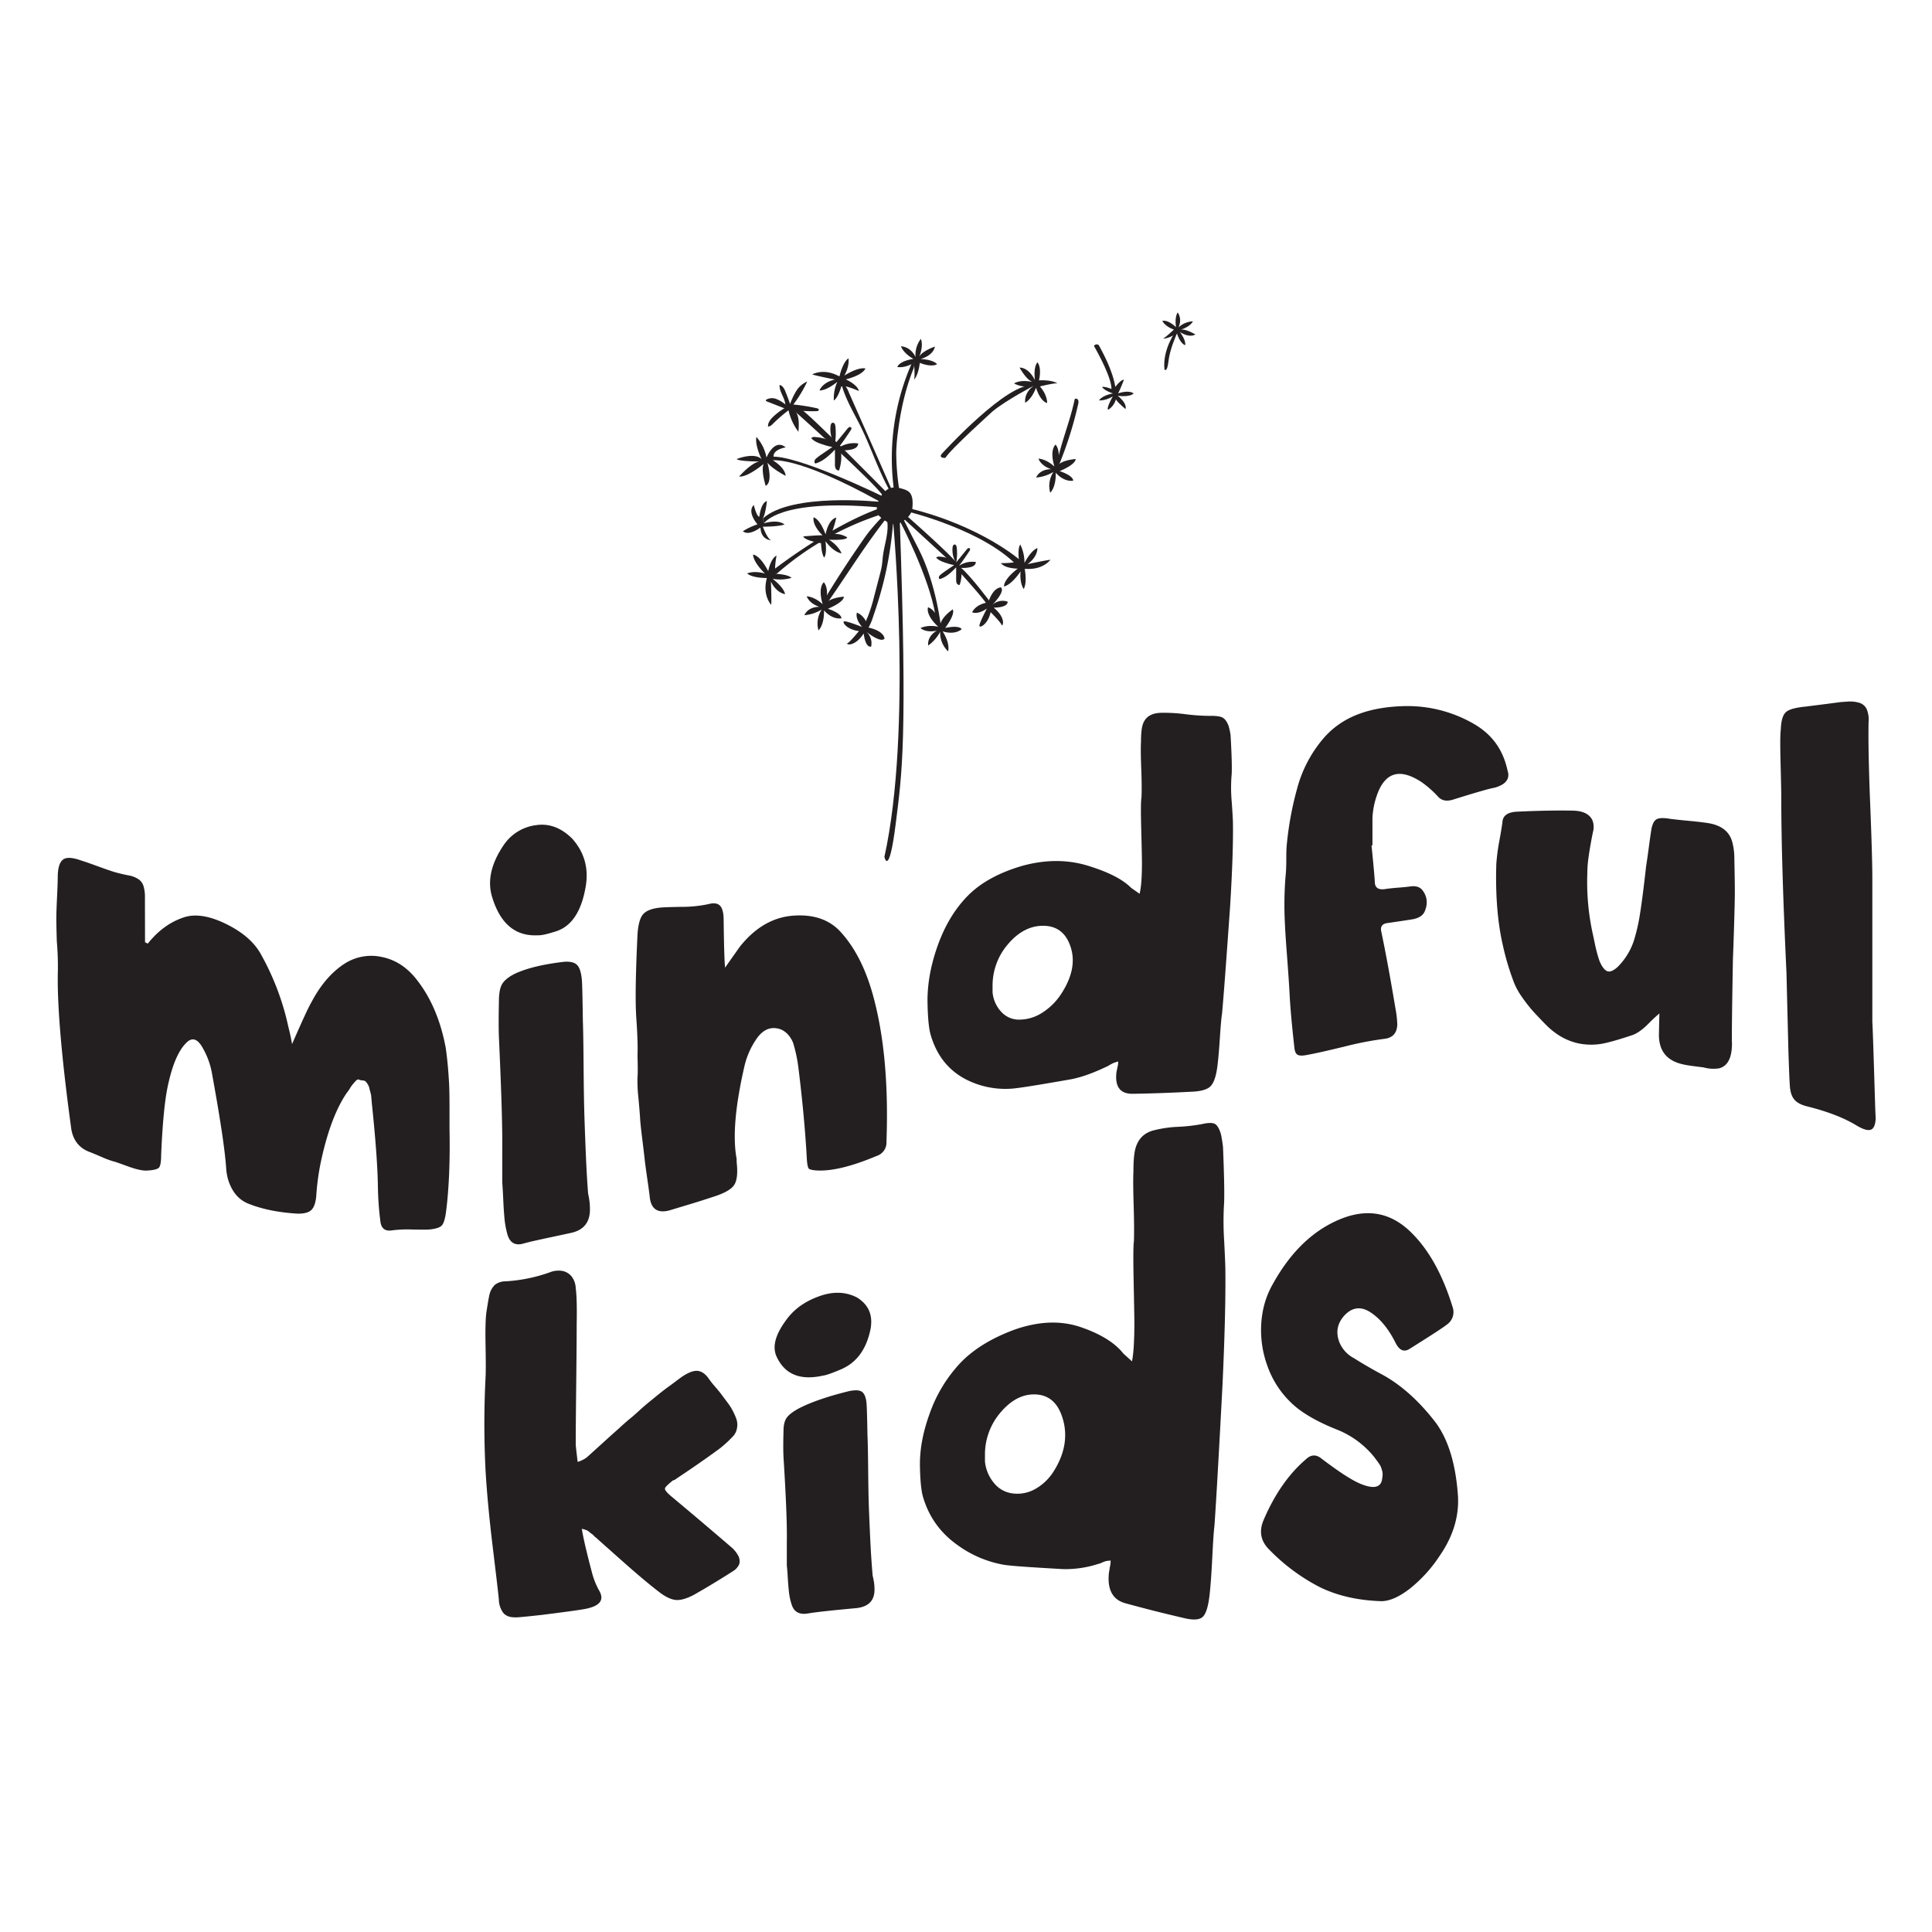 <svg id="Layer_1" data-name="Layer 1" xmlns="http://www.w3.org/2000/svg" viewBox="0 0 1080 1080"><defs><style>.cls-1{fill:#231f20;}</style></defs><title>Mindful Kids Logos</title><path class="cls-1" d="M81.07,526.7a8.16,8.16,0,0,0,1.59.75c5.65-7.15,12.37-12.08,20.15-14.66,6.36-2.08,14.23-.88,23.6,3.73s15.9,10.29,19.62,17.24a145.63,145.63,0,0,1,15.11,40q1.32,5.16,2.12,9.88c5.47-12.45,9.1-20.51,10.87-23.45,5.12-9.74,11.4-17,18.82-21.7A27.57,27.57,0,0,1,213.63,535q11.15,2.32,19.09,12.34c8.13,10.23,13.61,23.11,16.44,38.41q.79,5.36,1.33,11.87c.35,4.33.57,7.91.66,10.77s.13,6.81.13,11.83V631c.35,17.8-.27,32.9-1.85,45.69-.53,4.45-1.38,7.23-2.52,8.42s-3.85,2-8.09,2.27c-1.24,0-4.2,0-8.88-.08a66.27,66.27,0,0,0-10.74.48c-4.07.68-6.27-1.2-6.63-5.61a170.32,170.32,0,0,1-1.32-19c-.18-11.32-1.33-26.72-3.45-47,0-.2-.05-.71-.13-1.52s-.13-1.37-.13-1.67a8.35,8.35,0,0,0-.27-1.54c-.18-.71-.31-1.23-.4-1.54s-.22-.82-.4-1.55a6.94,6.94,0,0,0-.52-1.56c-.18-.32-.4-.69-.67-1.12a5.66,5.66,0,0,0-.93-1.14A2.15,2.15,0,0,0,203,604a7.12,7.12,0,0,1-2.39-.5c-.53-.24-1.19.11-2,1s-1.32,1.56-1.59,1.84a17.4,17.4,0,0,0-1.46,2.14,14.69,14.69,0,0,1-1.59,2.26c-5.83,8.47-10.51,20.62-14,36a135.12,135.12,0,0,0-3.18,21.83c-.35,3.84-1.28,6.45-2.78,7.86s-4.11,2.08-7.82,2c-11-.68-20-2.63-27.05-5.46-5.66-2.13-9.54-6.73-11.66-13.72a30,30,0,0,1-1.06-6.36c-.71-10.35-3.36-27.81-8-53.28a43.5,43.5,0,0,0-5-13.63c-3-5.52-6.19-6.4-9.55-2.75-4.42,4.47-7.87,12.94-10.34,25.19-1.59,8.06-2.74,20.57-3.45,37.18q0,6-1.32,7.21c-.89.83-3.1,1.37-6.63,1.54-2.3.13-5.7-.57-10.21-2.2s-7.12-2.59-7.82-2.74a47.44,47.44,0,0,1-6.89-2.49c-3-1.29-5.22-2.23-6.63-2.78-6.36-2.18-10-6.94-10.87-14-5.13-37.78-7.6-66-7.42-84.8a160.28,160.28,0,0,0-.53-19.09q-.27-8.6-.27-12.57c0-2.66.13-6.71.4-12.18s.4-9.54.4-12.2c.17-4.72,1.23-7.69,3.18-8.95s5.3-1,10.07.74c1.77.52,4.73,1.56,8.89,3.08s7.19,2.57,9.14,3.18a91.3,91.3,0,0,0,9,2.13,14.56,14.56,0,0,1,5,2.11,7.3,7.3,0,0,1,2.66,3.76,21,21,0,0,1,.79,6.29Z"/><path class="cls-1" d="M300.86,522.82c-12.56.74-21.13-6.26-25.72-21.25q-4.25-13.63,6.63-29.47a25.63,25.63,0,0,1,17.63-10.8c7.51-1.19,14.36,1.4,20.55,7.59,7.07,8,9.45,17.39,7.15,28.35-2.47,12.76-7.78,20.46-15.9,23.25Q303.51,523,300.86,522.82ZM329.76,675c.35,7.81-3.1,12.51-10.35,14.15-13.78,3-22.79,4.8-27,6.06q-7.15,1.92-9-6.08a50.46,50.46,0,0,1-1.46-8.65q-.4-4.65-.66-10.5c-.18-3.91-.36-6.91-.53-9V643.78c.17-12.44-.44-33-1.86-63.86-.18-4.83-.18-11.5,0-20.12,0-4.52.62-7.81,1.86-9.82s3.53-3.87,6.89-5.57c6.72-3.19,15.91-5.37,27.57-6.75,3.54-.28,6,.32,7.43,1.82s2.29,4.38,2.65,8.63c.17,2.33.35,10.06.53,22.78.17,4.58.31,12.79.4,24.37s.22,20.21.39,26.19.44,13.41.8,22.16.79,16.57,1.33,23.53c.17.72.4,1.94.66,3.65A29.55,29.55,0,0,1,329.76,675Z"/><path class="cls-1" d="M404.52,514.3c.17,14.07.44,22.83.79,26.63q8.22-11.68,8.49-12c8.66-10.74,18.64-16.35,30-17.1s20.05,2.39,26.25,9.27q11.39,12.53,17.49,33.62c6.54,22.75,9.19,50.49,8,83.49a7.87,7.87,0,0,1-5.57,8q-20.42,8.61-32.88,8.11c-2.83-.15-4.5-.52-5-1.1s-.89-2.37-1.06-5.39c-.89-16-2.48-33.06-4.78-51.45a82.16,82.16,0,0,0-2.91-13.47q-2.39-5.72-7.16-7.58c-5.3-1.74-9.81.15-13.52,5.75a44.34,44.34,0,0,0-6.37,14.33c-5.3,22.79-6.8,40.18-4.5,52.47v1.65c.7,6.24.22,10.55-1.46,13s-5.7,4.69-12.06,6.63c-3,1-7.21,2.38-12.6,4s-9,2.72-10.74,3.25q-10.33,3.09-11.66-6.77c-.18-1.79-.66-5.39-1.46-10.9s-1.28-9.17-1.46-10.92-.62-5.43-1.32-11.11-1.11-9.48-1.2-11.3-.4-5.62-.92-11.5a83.26,83.26,0,0,1-.54-11.73c.18-1.92.18-5.93,0-12.13.18-4.65,0-11.52-.66-20.78s-.39-24.66.66-46.93c.36-5.41,1.37-9.16,3.05-11.18s4.82-3.27,9.42-3.78c1.94-.21,6.09-.34,12.46-.45A70.07,70.07,0,0,0,396,505.41c3-.8,5.17-.51,6.5.89S404.52,510.36,404.52,514.3Z"/><path class="cls-1" d="M624.58,596.9a12.67,12.67,0,0,0,.52-3.51,22.23,22.23,0,0,0-2.65.82,24.83,24.83,0,0,0-2.38,1.27,11.3,11.3,0,0,1-2.12,1.08q-11.15,5.28-19.62,6.83c-17.68,3.09-28.64,4.88-32.88,5.18a48.39,48.39,0,0,1-24.92-4.9Q525.16,596,520.11,578q-1.32-5-1.59-16.28c-.35-10.34,1.5-21.37,5.57-32.87s9.81-21,17.23-28.43c7.25-7.22,17.32-12.67,30.23-16.44,13.61-3.72,26.16-3.46,37.65.29,10.77,3.4,18.47,7.36,23.06,12l4.78,3.36c.88-3.49,1.32-9.32,1.32-17.39,0-1.85-.13-8.09-.4-18.47s-.22-16.28.14-18c.17-3.74.13-9.14-.14-16.14s-.31-11.95-.13-15c0-4.59.35-7.87,1.06-9.87,1.41-4,4.68-6.07,9.81-6.29a91.64,91.64,0,0,1,14,.78,114.17,114.17,0,0,0,13.52.93c3.54-.07,6,.27,7.29,1s2.43,2.3,3.32,4.69a45,45,0,0,1,1.06,4.95c.7,12.07.88,20,.53,23.09a86.88,86.88,0,0,0,.13,14.36c.44,6.35.66,10.23.67,11.5.17,11.61-.36,27-1.59,47-1.95,27.6-3.45,48.37-4.51,59.94-.36,2.09-.75,6.53-1.2,13.44s-.92,12.39-1.45,16.32c-.71,5.37-2,9-3.85,10.82s-5.43,2.81-10.74,3c-11.49.59-22.27,1-32.34,1.14q-10.35.32-9.55-10.86a14.11,14.11,0,0,1,.27-2C624.48,597.66,624.58,597.08,624.58,596.9Zm-61.52-68.62a35.34,35.34,0,0,0-8.21,22.8c0,2.27,0,3.5,0,3.67a18.38,18.38,0,0,0,4.9,10.91,13.32,13.32,0,0,0,9.94,4.32,23.69,23.69,0,0,0,13-3.92,35,35,0,0,0,10.87-11c6.18-9.72,7.68-18.6,4.5-26.91q-4-10.62-15-10.63C575.75,517.53,569.07,521,563.06,528.28Z"/><path class="cls-1" d="M842.77,430.91a6.43,6.43,0,0,1,0,4.47,7.31,7.31,0,0,1-2.92,3.15,16.74,16.74,0,0,1-5.83,2.09c-1.77.38-9,2.34-21.74,6.37-3.54,1.09-6.27.6-8.22-1.47a58.13,58.13,0,0,0-9.28-8.24c-11.31-7.46-19.35-6.07-24.12,4.8a44,44,0,0,0-3.45,15.31v15.17l-.53,0c1.24,12.18,1.85,19.4,1.86,20.82q.26,4.33,5.56,3.65,2.39-.42,7.16-.8c3.19-.24,5.66-.49,7.43-.75,2.82-.33,4.94.33,6.36,2q4.23,5.43,1.32,12.11Q794.78,513.1,789,514c-5.66.86-10.17,1.55-13.52,2-2.65.4-3.8,1.8-3.45,4.23,2.3,10.85,4.95,25,8,43.3a57.16,57.16,0,0,1,1.06,9.27q-.27,6.93-6.9,7.88a181.17,181.17,0,0,0-22,4.21c-9.91,2.4-17.42,4.14-22.54,5-2.12.35-3.62.22-4.51-.41s-1.41-2-1.59-4c-1.41-12.68-2.29-22.43-2.65-29.63-.18-3.91-.71-11.85-1.59-23.37s-1.32-20.11-1.32-26.17q0-9.54.79-18c.17-1.92.27-4.66.27-8.19s.08-6.12.26-7.83a180.42,180.42,0,0,1,5.83-31.61,71.26,71.26,0,0,1,14.06-27.19c10.6-12.83,26.15-18.4,46.66-18.79A74.16,74.16,0,0,1,824.48,405C834.2,410.81,840.29,419.18,842.77,430.91Z"/><path class="cls-1" d="M927.61,566.54a84,84,0,0,0-6.23,5.82c-3.27,3.25-6.23,5.37-8.88,6.27-7.78,2.59-13.79,4.35-18,5q-17.76,2.37-31-11.47c-3-3.08-5.39-5.6-7.16-7.61a86.18,86.18,0,0,1-5.83-7.62,37.33,37.33,0,0,1-4.77-9.24,147.31,147.31,0,0,1-5.84-20.17c-2.82-12.65-4-27.9-3.44-44.81a115.12,115.12,0,0,1,1.72-12.85c1-5.44,1.55-8.92,1.72-10.62.36-3.52,3.19-5.35,8.49-5.52,13.61-.65,23.95-.71,31-.57q6.09.17,9,2.92c2,1.84,2.74,4.42,2.39,7.74-.36,1.44-.84,3.86-1.46,7.29s-1.11,6.52-1.46,9.22a59.92,59.92,0,0,0-.53,7.69,134.73,134.73,0,0,0,3.18,34.66q.27,1.19.93,4.41c.44,2.16.89,4.06,1.33,5.69s.93,3.19,1.46,4.69c1.41,3.21,2.87,5,4.37,5.49s3.4-.38,5.7-2.45a37.07,37.07,0,0,0,9.28-15.4,104.87,104.87,0,0,0,2.92-12.57c.7-4.23,1.46-9.6,2.25-16S920,486,920.19,484.17c.35-2.1.84-5.49,1.46-10.12s1.1-8,1.46-10.31c.52-2.95,1.45-4.83,2.78-5.68s3.93-1,7.82-.31c2.47.33,6.14.71,11,1.17s8.44.91,10.74,1.3q10.86,2,13,10.87a35.23,35.23,0,0,1,1.06,9.11c.18,8.26.27,14.4.27,18.23s-.14,10-.4,18.54-.49,14.95-.66,18.93c-.53,29.28-.71,45.83-.53,47.17q0,6.67-2,10.07a8,8,0,0,1-5.3,4.08,20.73,20.73,0,0,1-8.62-.54l-5.44-.69c-2.56-.34-4.46-.63-5.7-.94-9-1.87-13.61-7.17-13.78-16.12C927.35,578.59,927.43,574.39,927.61,566.54Z"/><path class="cls-1" d="M1044.53,404c-.18,10.78.13,25.92.93,45.77s1.19,33.8,1.19,41.53v80c.17,2,.71,17.91,1.59,47.75.17,4,.27,6.07.27,6.25-.18,3.61-1.11,5.68-2.79,6.24s-4.29-.25-7.82-2.33c-6.19-3.85-15.38-7.67-27.57-10.7-3.36-.81-5.79-2.08-7.29-3.85s-2.35-4.46-2.52-8c-.18-2-.44-8.57-.8-19.55-.71-28.93-1.06-42.74-1.06-43-1.94-41.52-2.92-73.55-2.91-98.34,0-2.7-.14-9.19-.4-19.22s-.23-16.16.13-18.74c.17-5,1.15-8.24,2.92-9.79s5.65-2.56,11.66-3.1c.71-.15,7-.86,18.83-2.45,2.29-.16,3.53-.25,3.71-.25a17.82,17.82,0,0,1,7.16.77,6.78,6.78,0,0,1,3.84,3.65A15.91,15.91,0,0,1,1044.53,404Z"/><path class="cls-1" d="M333.2,859.57a6.3,6.3,0,0,1-1.19-1.06,7.57,7.57,0,0,0-1.33-1.15,8.66,8.66,0,0,1-1.32-1.05,5.25,5.25,0,0,0-1.72-1,18,18,0,0,0-2.39-.7c.53,3.78,2.39,12.09,5.57,24.11a43.18,43.18,0,0,0,4,10.24c3.36,5.57.44,9.13-8.75,10.63-2.65.46-10.51,1.58-23.59,3.2q-9,1-12.73,1.27a18.25,18.25,0,0,1-4.24-.15,8,8,0,0,1-2.79-1.07,6.07,6.07,0,0,1-2-2.15,13,13,0,0,1-1.86-6.58c-.53-5.55-1.77-15.55-3.71-31.78S272,832.1,271.43,822a503.82,503.82,0,0,1,0-51.87c.17-3,.17-8.9,0-18.11s0-15.62.53-18.83c.7-4.57,1.23-7.67,1.59-9.22a11.51,11.51,0,0,1,3.05-5.7,9.63,9.63,0,0,1,6-2,88.8,88.8,0,0,0,24.66-5,13.08,13.08,0,0,1,7.16-.8,8.78,8.78,0,0,1,5.17,3.15,11.46,11.46,0,0,1,2.25,6.55c.53,3.7.71,10.51.53,20.12,0,6.6-.09,18-.26,33.33s-.27,26.4-.27,34.05c0,.28.35,3.52,1.06,9.51a12.46,12.46,0,0,0,2.65-1,13.18,13.18,0,0,0,2-1.16c.44-.33,1.1-.89,2-1.7l1.86-1.7,4.77-4.32c2.65-2.41,4.41-4,5.3-4.8s2.52-2.22,4.91-4.4,4.19-3.77,5.43-4.77,3-2.49,5.17-4.49,4.06-3.62,5.57-4.85,3.26-2.67,5.3-4.32,4-3.19,6-4.62,3.88-2.87,5.83-4.33c3.89-2.91,7.11-4.4,9.68-4.41s4.9,1.54,7,4.62a51.31,51.31,0,0,0,3.45,4.32c1.41,1.63,2.61,3.09,3.58,4.4s2.07,2.78,3.31,4.43a30,30,0,0,1,2.92,4.6,33.72,33.72,0,0,1,2,4.53,9.61,9.61,0,0,1,.53,3.73,12.42,12.42,0,0,1-.66,3.23,9.26,9.26,0,0,1-2.13,3.13c-1.06,1.1-2,2.06-2.91,2.89s-2.12,1.91-3.71,3.22c-1.24.92-9.37,7-24.4,17a6,6,0,0,1-.92.65,3.26,3.26,0,0,1-1.2.48c-2.82,2.22-4.33,3.7-4.5,4.49s.88,2.18,3.18,4.14c.88.8,12.1,10,33.67,28.52a16.52,16.52,0,0,1,4.24,5.25,6.35,6.35,0,0,1,.4,4.51,8.86,8.86,0,0,1-3.58,3.91c-9.54,6.12-16.8,10.34-21.74,13.15-4.07,2.14-7.38,3.07-9.94,2.89s-5.53-1.52-8.89-4c-5.12-3.87-12.15-9.73-21.07-17.65S334.08,860.4,333.2,859.57Z"/><path class="cls-1" d="M459.93,769q-18.82,4.19-25.72-10.45c-2.83-5.92-.62-13.3,6.63-22.42q6.38-7.81,17.63-11.71c7.51-2.58,14.36-2.32,20.55.86,7.07,4.32,9.46,10.92,7.16,19.66-2.48,10.14-7.78,16.94-15.91,20.47Q462.58,768.71,459.93,769Zm28.9,118.68q.53,10.21-10.34,11.29c-13.79,1.28-22.8,2.23-27,3-4.77.74-7.78-1-9-5.2a31.67,31.67,0,0,1-1.45-6.75c-.27-2.4-.49-5.09-.67-8.09s-.35-5.29-.53-6.86V862c.18-9.4-.44-24.93-1.85-47.39-.18-3.52-.18-8.41,0-14.72q0-4.95,1.85-7.46t6.9-5.21q10.06-5.16,27.57-9.5c3.53-.77,6-.7,7.42.24s2.3,3,2.65,6.29c.18,1.79.36,7.75.53,17.76.18,3.59.31,10.07.4,19.36s.22,16.33.4,21.23.44,11,.79,18.33.8,14,1.33,19.95c.18.62.4,1.68.66,3.17A21.4,21.4,0,0,1,488.83,887.72Z"/><path class="cls-1" d="M620.33,876.38a16,16,0,0,0,.53-4,17.62,17.62,0,0,0-2.65.3,19.28,19.28,0,0,0-2.39.9,8.26,8.26,0,0,1-2.12.72,58.71,58.71,0,0,1-19.62,2.83c-17.67-1-28.63-1.73-32.87-2.4a62.26,62.26,0,0,1-24.92-10.3c-10.26-7-17.07-16.23-20.42-28-.89-3.27-1.42-8.45-1.59-15.57-.35-9.8,1.5-20.08,5.57-31.1a80,80,0,0,1,17.23-28.12c7.25-7.49,17.32-13.68,30.23-18.43,13.6-4.72,26.15-5.21,37.64-1.05,10.78,3.77,18.47,8.68,23.07,14.54.17.16,1.77,1.57,4.77,4.31.88-4.26,1.32-11.46,1.33-21.48,0-2.3-.14-10-.4-23s-.22-20.29.13-22.44c.18-4.7.14-11.48-.13-20.24s-.31-15-.13-18.85c0-5.8.35-10,1.06-12.72q2.11-8.07,9.81-10.28a66,66,0,0,1,14-2.1A96,96,0,0,0,672,628.36c3.53-.81,6-.81,7.29,0s2.43,2.79,3.31,6c.53,2.79.89,5.09,1.07,6.88.7,17,.88,28.13.53,32.54a169.29,169.29,0,0,0,.13,20.05c.44,8.8.66,14.16.66,15.92.17,16.05-.35,37.2-1.59,64.13-1.95,37-3.45,64-4.51,78.93-.35,2.66-.75,8.39-1.19,17.28s-.93,15.86-1.46,20.81c-.71,6.76-2,11.06-3.84,12.87s-5.44,2-10.74.69q-17.24-4-32.34-8.17c-6.9-1.8-10.08-7-9.55-15.6a18.18,18.18,0,0,1,.27-2.32C620.24,877.26,620.33,876.59,620.33,876.38Zm-61.51-86.23a36,36,0,0,0-8.22,23.12V817a22.05,22.05,0,0,0,4.91,11.84,15.76,15.76,0,0,0,9.94,5.9,20.21,20.21,0,0,0,13-2.24A28.8,28.8,0,0,0,589.31,822c6.19-10,7.69-20.11,4.51-29.77-2.65-8.24-7.65-12.45-15-12.74S564.83,782.84,558.82,790.15Z"/><path class="cls-1" d="M805.12,869.2a79.13,79.13,0,0,1-17,18.87q-9,6.95-15.91,7c-13.44-.42-25-3.16-34.73-8a109,109,0,0,1-27.84-20.69c-4.95-4.84-6-10.42-3.18-16.91q9.27-21.55,23.59-33.74c2.83-2.68,5.74-2.81,8.75-.31,9.55,7.23,16.88,12.09,22,14.15,6.71,2.71,10.6,2.1,11.66-1.93.18-.93.31-1.87.4-2.81a7.3,7.3,0,0,0-.27-2.78c-.26-.91-.49-1.6-.66-2.06a10.76,10.76,0,0,0-1.19-2c-.62-.89-1.06-1.51-1.33-1.85L768,814.25a51,51,0,0,0-21.2-15.32c-8.85-3.57-16-7.43-21.48-11.68a52.65,52.65,0,0,1-17-24.17A57.86,57.86,0,0,1,706,732.56a48.54,48.54,0,0,1,5.56-14.85q15.38-27.78,39.24-36.82c14.32-5.35,27-2.8,37.92,7.93,9.89,9.63,17.67,23.49,23.33,41.93a8.44,8.44,0,0,1-2.92,9.46c-2.48,2-9.46,6.48-20.94,13.68-3.19,2.15-5.84,1.1-8-3.1-4.07-8.19-8.93-14-14.58-17.51-5.13-3.12-9.81-2.42-14,2-4.07,4.44-5,9.39-2.92,14.94a17.46,17.46,0,0,0,8,8.91q7.7,4.85,15.91,9.23c10.43,5.68,20.33,14.44,29.7,26.51,7.24,9.63,11.48,23.36,12.72,41.49C815.64,847.6,812.37,858.57,805.12,869.2Z"/><path class="cls-1" d="M482.83,354.1s.68,7.89,4.12,7.39a8.46,8.46,0,0,0-2.89-8.5s8.22,6.75,10.38,4c0,0,.06-4.2-9.05-6.2,0,0-1.19-6.29-6.37-8.31,0,0-1.3,3.2,2.92,8,0,0-8.88-3.55-10.1-3.11s1.65,4.67,8.32,5.39c0,0-5.07,6.26-6.42,6.82S477.5,362.21,482.83,354.1Z"/><path class="cls-1" d="M555.46,339.67s7.95.15,7.82-3.33a8.48,8.48,0,0,0-8.79,2s7.6-7.5,5.07-9.95c0,0-4.19-.5-7.15,8.38,0,0-6.41.53-9,5.48,0,0,3,1.63,8.27-2.08,0,0-4.48,8.49-4.17,9.76s4.84-1.15,6.26-7.73c0,0,5.72,5.73,6.13,7.13S563,345.85,555.46,339.67Z"/><path class="cls-1" d="M497.28,272.82a14.44,14.44,0,0,0-7.15,12,5.38,5.38,0,0,0,.22,1.83,6.91,6.91,0,0,0,2.52,2.94c1.9,1.52,3.95,3.1,6.39,3.36,3,.31,5.77-1.44,7.87-3.51a9.79,9.79,0,0,0,2.52-3.64,11.37,11.37,0,0,0,.47-3.08c.16-2.94,0-6.37-2.45-8.12a9.94,9.94,0,0,0-2.79-1.22c-2.6-.82-5.66-1.58-7.88,0"/><path class="cls-1" d="M459.88,337.77s-4-4-8.91-4.44c0,0,1,3.85,7.13,5.92,0,0-6-.48-8.46,4.65a22.2,22.2,0,0,0,9.72-3.17,14.2,14.2,0,0,0-1.83,11.65s3.31-2.83,3.09-11.2c0,0,4.09,5.19,9.71,4.49,0,0,.76-2.49-7.51-5.38,0,0,8.69-3.4,8.94-6.74,0,0-7.27.37-10.28,3.7,0,0,2.39-7.62-.94-11.77C460.54,325.48,457,328.07,459.88,337.77Z"/><path class="cls-1" d="M524.5,350.36s-5.46-1.4-9.93.75c0,0,2.82,2.8,9.16,1.43,0,0-5.42,2.67-4.88,8.32a22.2,22.2,0,0,0,6.72-7.69A14.2,14.2,0,0,0,530,364.1s1.39-4.12-3.08-11.2c0,0,6.17,2.37,10.64-1.12,0,0-.62-2.52-9.21-.76,0,0,5.73-7.38,4.24-10.37,0,0-6.07,4-6.94,8.44,0,0-1.85-7.78-6.84-9.63C518.77,339.46,517.05,343.5,524.5,350.36Z"/><path class="cls-1" d="M459.8,299.26s-5.77-5.33-5-10.07c0,0,3.42.59,6.71,9.55,0,0,1.36-8.29,6-9.4,0,0-1.7,7.4-3.18,9.4a12.92,12.92,0,0,1,9.24,1.62s.53,1.79-10.13,1.35c0,0,5.06,3,7,7.6,0,0-4.1-.2-9-6.79,0,0,1,6.81-.72,9.18,0,0-1.48-1.63-1.77-8.07,0,0-9-1.33-9.93-3.78C449.06,299.85,457.58,299.11,459.8,299.26Z"/><path class="cls-1" d="M625,219.92s5.68-2.15,8.7,0c0,0-1.59,2.17-8.92,1.34,0,0,5.26,3.81,4.42,7.42,0,0-4.53-3.74-5.4-5.45a10,10,0,0,1-4.31,5.82s-1.42-.24,2.57-7.46c0,0-3.81,2.46-7.68,2.22,0,0,1.55-2.77,7.79-3.85,0,0-5.05-1.67-6.1-3.67,0,0,1.63-.46,6.19,1.56,0,0,4-5.73,6-5.55C628.32,212.3,625.89,218.44,625,219.92Z"/><path class="cls-1" d="M429.44,319.26s1.26-7,4.66-8.67c0,0-1.85,9.48,0,10.22,0,0,6.3.22,8.37,2.22a22.87,22.87,0,0,1-10.59.52s6.14,4.54,7,8.56c0,0-4.74-.41-7.92-7,0,0,.43,11.18.14,13,0,0-4.76-5-2.66-14l.22-1s-7.92.14-11-2.56c0,0,3.41-1.63,9.35-.11l.58.15s-6.38-6-6.63-10.54C421,310.05,424.55,309.93,429.44,319.26Z"/><path class="cls-1" d="M434.1,320.81a166.53,166.53,0,0,1,57.32-32.88s-2-1.89-.69-3.39c0,0-23.45,7.54-58.85,34.35A8,8,0,0,0,434.1,320.81Z"/><path class="cls-1" d="M427.14,292.52s8.15-13.92,64.28-8.88l.65-3.07s-49.52-5.38-65.67,9.29Z"/><path class="cls-1" d="M423.44,293.12s-6.07-6.82-2.07-10.82c0,0,1.63,6.67,3.11,6.52,0,0,.75-7.68,4.22-8.73,0,0-.67,7.1-2.3,9.77l.74,2.66s7.44-2.51,11.42.67c0,0-2.76,1.12-11.13,1.23h-1s2.82,7.58,4.89,7.61c0,0-5.92.12-6.21-7.14,0,0-6.46,5-9.82,2.05A37.17,37.17,0,0,1,423.44,293.12Z"/><path class="cls-1" d="M428.48,255.79s4.28-10.95,10.73-5.7c0,0-7,1.07-6.78,5.09l-.25,2.24s6.66,3.85,7,8.59c0,0-7.41-3.85-10.22-7.41,0,0,3.32,10.78-.93,13,0,0-2.77-8.72-1.14-12.27,0,0-8.8,7.49-13.73,7.07,0,0,6.71-7.69,11.33-8.42,0,0-11.44,0-12.69-1.37,0,0,9.84-4,13.9.05,0,0-3.81-7.77-2.87-12.4A23.88,23.88,0,0,1,428.48,255.79Z"/><path class="cls-1" d="M472.8,212.07s6.48,2.83,7.35,6.53c0,0-8.79-4-9.94-2.35,0,0-1.67,6.07-4.09,7.63a22.82,22.82,0,0,1,1.94-10.43s-5.83,4.93-9.94,4.8c0,0,1.5-4.51,8.64-6.09,0,0-11-2.16-12.71-2.87,0,0,5.94-3.49,14.23.64l1,.46s1.68-7.75,5-10.08c0,0,.81,3.69-2,9.13l-.28.52s7.29-4.83,11.79-4C483.72,205.93,483,209.46,472.8,212.07Z"/><path class="cls-1" d="M510.62,200.65s-7.31.8-9.05,4.47c0,0,3.81,1,9.37-2.32,0,0,.65,8.11,0,9.44,0,0,2.32-2,3.25-9.42,0,0,5.94,2.66,9.6.82,0,0-1.34-2.5-9.11-2.95,0,0,7-1.79,7.93-6.95,0,0-7.38,2.51-8.82,5.84,0,0,2.68-6.07.95-10.14a14.94,14.94,0,0,0-2.95,10.14s-2.22-5.56-8.17-6C503.66,193.58,504.63,197.16,510.62,200.65Z"/><path class="cls-1" d="M657.42,182.89s-4.38-4.3-7.67-3.48c0,0,1.36,3,6.45,4.82,0,0-4.9,4.7-6.08,5,0,0,2.5.45,7.81-2.89,0,0,1.41,5.25,4.53,6.64,0,0,.91-2.19-2.91-7.44,0,0,4.85,3.56,8.68,1.45,0,0-5.52-3.44-8.43-2.61,0,0,5.33-1.48,7.05-4.75a12.49,12.49,0,0,0-8.11,3.45s2.42-4.36-.43-8.44C658.31,174.66,656.51,177.18,657.42,182.89Z"/><path class="cls-1" d="M431,257.42s13.29-3.46,61.08,23.15l1.76-2.9s-49.21-24.1-63.28-22.32Z"/><path class="cls-1" d="M444.43,230s45.23,40.47,49.08,47.15l1.54-2.47s-42.84-43.61-47.52-46.1S444.43,230,444.43,230Z"/><path class="cls-1" d="M466.66,248.4c.6-.89,1.28-1.72,2-2.55l5.07-6.2a3,3,0,0,1,.93-.84,1,1,0,0,1,1.16.21c.33.46,0,1.09-.29,1.55-2.24,3.37-4.47,6.74-7,9.88a15.92,15.92,0,0,1,11.23-2.56,3.18,3.18,0,0,1-1.43,2.45,7.45,7.45,0,0,1-2.72,1,20.48,20.48,0,0,1-5.58.38,24.43,24.43,0,0,1-.89,10.94.51.51,0,0,1-.13.24.5.5,0,0,1-.38.09,2.09,2.09,0,0,1-1.63-1.41,6,6,0,0,1-.26-2.23l0-8c-3.12,3.15-6.43,6.41-10.68,7.69a.62.62,0,0,1-.33,0,.53.53,0,0,1-.27-.22,1.59,1.59,0,0,1,0-1.54,3.84,3.84,0,0,1,1-1.2,35.58,35.58,0,0,1,3.16-2.32l5.69-3.9a30.13,30.13,0,0,1-4.92-1.27c-2.52-.8-5.17-1.68-6.92-3.66a2.41,2.41,0,0,1,2.11-.63,21.15,21.15,0,0,1,10.62,3.46,16.12,16.12,0,0,1-1.91-9.65c.09-.77.41-1.71,1.18-1.8a1.22,1.22,0,0,1,1.15.67,3.26,3.26,0,0,1,.36,1.35,33.17,33.17,0,0,1-.19,9.12"/><path class="cls-1" d="M438.65,228.31l-9.87-3.87c-.37-.14-.82-.48-.62-.82a.61.61,0,0,1,.23-.22,6.49,6.49,0,0,1,5.6-.35,19,19,0,0,1,5,3c-.32-3.79-3.39-7-3.21-10.85,1.7.29,2.64,2.09,3.28,3.68q1.39,3.44,2.6,6.95a38.92,38.92,0,0,1,3.5-7.34,13.18,13.18,0,0,1,6.09-5.21,72.08,72.08,0,0,1-7.77,12.84,108.24,108.24,0,0,1,13.16,2.1c.5.12,1.13.39,1.1.9s-.75.72-1.3.73a86.21,86.21,0,0,1-12.12-.55c2.58,3.29,2.33,7.9,2,12.06a31.06,31.06,0,0,1-5.53-12,86.19,86.19,0,0,0-8.45,7.28c-.84.85-1.78,1.8-3,1.81-.17-2.2,1.42-4.12,3-5.62a37.65,37.65,0,0,1,5.89-4.48"/><path class="cls-1" d="M502.59,273.11A138.72,138.72,0,0,1,501,253a104.12,104.12,0,0,1,.92-11.29c1.51-11.94,4.05-23.8,8.43-34.84.66-1.66,1.22-4-.13-5a131.78,131.78,0,0,0-10.81,69.46,4.29,4.29,0,0,0,.76,2.34,1.18,1.18,0,0,0,1.95-.1"/><path class="cls-1" d="M470.5,215.16c2.29,8.33,6.93,15.79,10.74,23.54,5.93,12,10,25,16.7,36.62.8-.63.45-1.9,0-2.83L483.2,239q-4.31-9.72-8.61-19.44a15.25,15.25,0,0,0-3.32-5.37"/><path class="cls-1" d="M534.45,314.6a24.65,24.65,0,0,1,1.65-2.16l4.29-5.25a2.36,2.36,0,0,1,.8-.71.8.8,0,0,1,1,.17c.29.39,0,.92-.24,1.32-1.89,2.85-3.79,5.7-5.93,8.37a13.45,13.45,0,0,1,9.51-2.17,2.68,2.68,0,0,1-1.21,2.07,6.1,6.1,0,0,1-2.3.89,17.46,17.46,0,0,1-4.73.32,20.51,20.51,0,0,1-.76,9.27.42.42,0,0,1-.1.2.41.41,0,0,1-.33.08,1.79,1.79,0,0,1-1.37-1.2,5.2,5.2,0,0,1-.23-1.89l0-6.75c-2.65,2.67-5.45,5.43-9,6.51a.45.45,0,0,1-.28,0,.48.48,0,0,1-.23-.19,1.36,1.36,0,0,1,0-1.3,3.56,3.56,0,0,1,.88-1c.85-.71,1.76-1.34,2.67-2l4.83-3.3a26.34,26.34,0,0,1-4.17-1.08c-2.13-.67-4.38-1.42-5.86-3.1a2.07,2.07,0,0,1,1.79-.53,17.9,17.9,0,0,1,9,2.93,13.75,13.75,0,0,1-1.62-8.17c.08-.66.35-1.45,1-1.53a1,1,0,0,1,1,.57,2.8,2.8,0,0,1,.3,1.14,28.12,28.12,0,0,1-.16,7.72"/><path class="cls-1" d="M568.89,317.87s-7.08,0-9.35-3.08c0,0,9.66.17,10.06-1.79,0,0-.88-6.23.73-8.63a23,23,0,0,1,2.36,10.34s3.39-6.83,7.21-8.34c0,0,.42,4.73-5.51,9,0,0,10.93-2.38,12.8-2.42,0,0-4.06,5.56-13.31,5.06l-1.06,0s1.53,7.77-.6,11.23c0,0-2.21-3.07-1.75-9.18,0-.2,0-.39,0-.59,0,0-4.77,7.32-9.22,8.37C561.3,327.83,560.55,324.31,568.89,317.87Z"/><path class="cls-1" d="M579.15,216.72s2.09,7.41,6.19,8.58c0,0,.38-4.11-4-9.28,0,0,8.27-2.07,9.75-1.68,0,0-2.44-2.05-10.3-1.72,0,0,1.73-6.6-.8-10.06,0,0-2.36,1.81-1.48,9.92,0,0-3.06-6.9-8.55-7,0,0,3.86,7.2,7.55,8.11,0,0-6.73-1.72-10.64.77a15.64,15.64,0,0,0,11,1.3s-5.36,3.25-4.79,9.47C573.05,225.13,576.58,223.51,579.15,216.72Z"/><path class="cls-1" d="M589.42,260.82s-4-4-8.9-4.44c0,0,1,3.85,7.13,5.92,0,0-6-.48-8.46,4.65a22.27,22.27,0,0,0,9.72-3.16,14.17,14.17,0,0,0-1.83,11.64s3.31-2.83,3.09-11.2c0,0,4.09,5.2,9.71,4.49,0,0,.76-2.48-7.52-5.38,0,0,8.7-3.4,8.95-6.73,0,0-7.28.36-10.28,3.69,0,0,2.39-7.62-.94-11.77C590.09,248.53,586.54,251.12,589.42,260.82Z"/><path class="cls-1" d="M503,291.19s16.44,31.4,19.84,52.43l3.25,7.36s-2.58-24.54-12.58-44.09l-10-19.55Z"/><path class="cls-1" d="M508.16,286.15s42.3,10.4,60.92,30.6l1.14-3.64s-21.62-19.11-62.06-29Z"/><path class="cls-1" d="M536.15,319.48s14.37,15.85,15.26,18.07l2.67-.3s-11.26-15.16-16.82-19.8Z"/><path class="cls-1" d="M504.61,289.45s27.31,25.09,28.68,26.33c0,0,15.66,9.85-26.2-27.26l-1.24.62"/><path class="cls-1" d="M600.77,223.09c-2.69,13.13-8.3,25.57-10.43,38.8a12,12,0,0,0,2.69-4.6,210.47,210.47,0,0,0,9.68-31.42,3.61,3.61,0,0,0,0-2.18c-.29-.68-1.23-1.12-1.8-.65"/><path class="cls-1" d="M611.55,193.43s11.1,19.11,9.62,25.18l2.52,1s.89-8.15-9.48-26.66A1.7,1.7,0,0,0,611.55,193.43Z"/><path class="cls-1" d="M526.38,253.79s37.6-41.38,51.46-38.13c0,0-14.8,7.69-22.8,14.14,0,0-23.8,21.43-26.56,26.15C528.48,256,524.54,256.22,526.38,253.79Z"/><path class="cls-1" d="M657.16,185.29s-7.4,10-6.22,21.27c0,0,1.49,2,2.23-4.54s3.89-13.54,4.76-15.66S657.16,185.29,657.16,185.29Z"/><path class="cls-1" d="M495.88,290.92c1.15,6.53-1.44,13.06-2.29,19.64-.25,1.92-.35,3.85-.66,5.76s-.73,3.49-1.18,5.21l-3.12,11.93a84.11,84.11,0,0,1-3.48,11.14c-.9,2.16-2,4.29-2.23,6.62-.06.59,0,1.34.61,1.52s1.05-.35,1.37-.83a31.91,31.91,0,0,0,3.27-7.47c.68-2,1.37-4,2-6a200.82,200.82,0,0,0,9.08-46.57,2.15,2.15,0,0,0-.11-1.07,1.49,1.49,0,0,0-1.88-.58,4.53,4.53,0,0,0-1.63,1.39"/><path class="cls-1" d="M461,337c.16-2.47,1.48-4.68,2.77-6.75q8.67-14,18-27.44c1.22-1.77,2.46-3.54,3.78-5.24A118.34,118.34,0,0,1,494.1,288a1.52,1.52,0,0,1,.39-.33c.59-.27,1.24.44,1.22,1.12a3.19,3.19,0,0,1-.87,1.78c-12,15.3-22.21,32.1-33.46,48a12,12,0,0,1,.55-6.56"/><path class="cls-1" d="M499.27,291.83S510.05,408,494.39,479c0,0,2.47,11.72,6.22-17.77s6.63-48,2.37-170.06Z"/></svg>